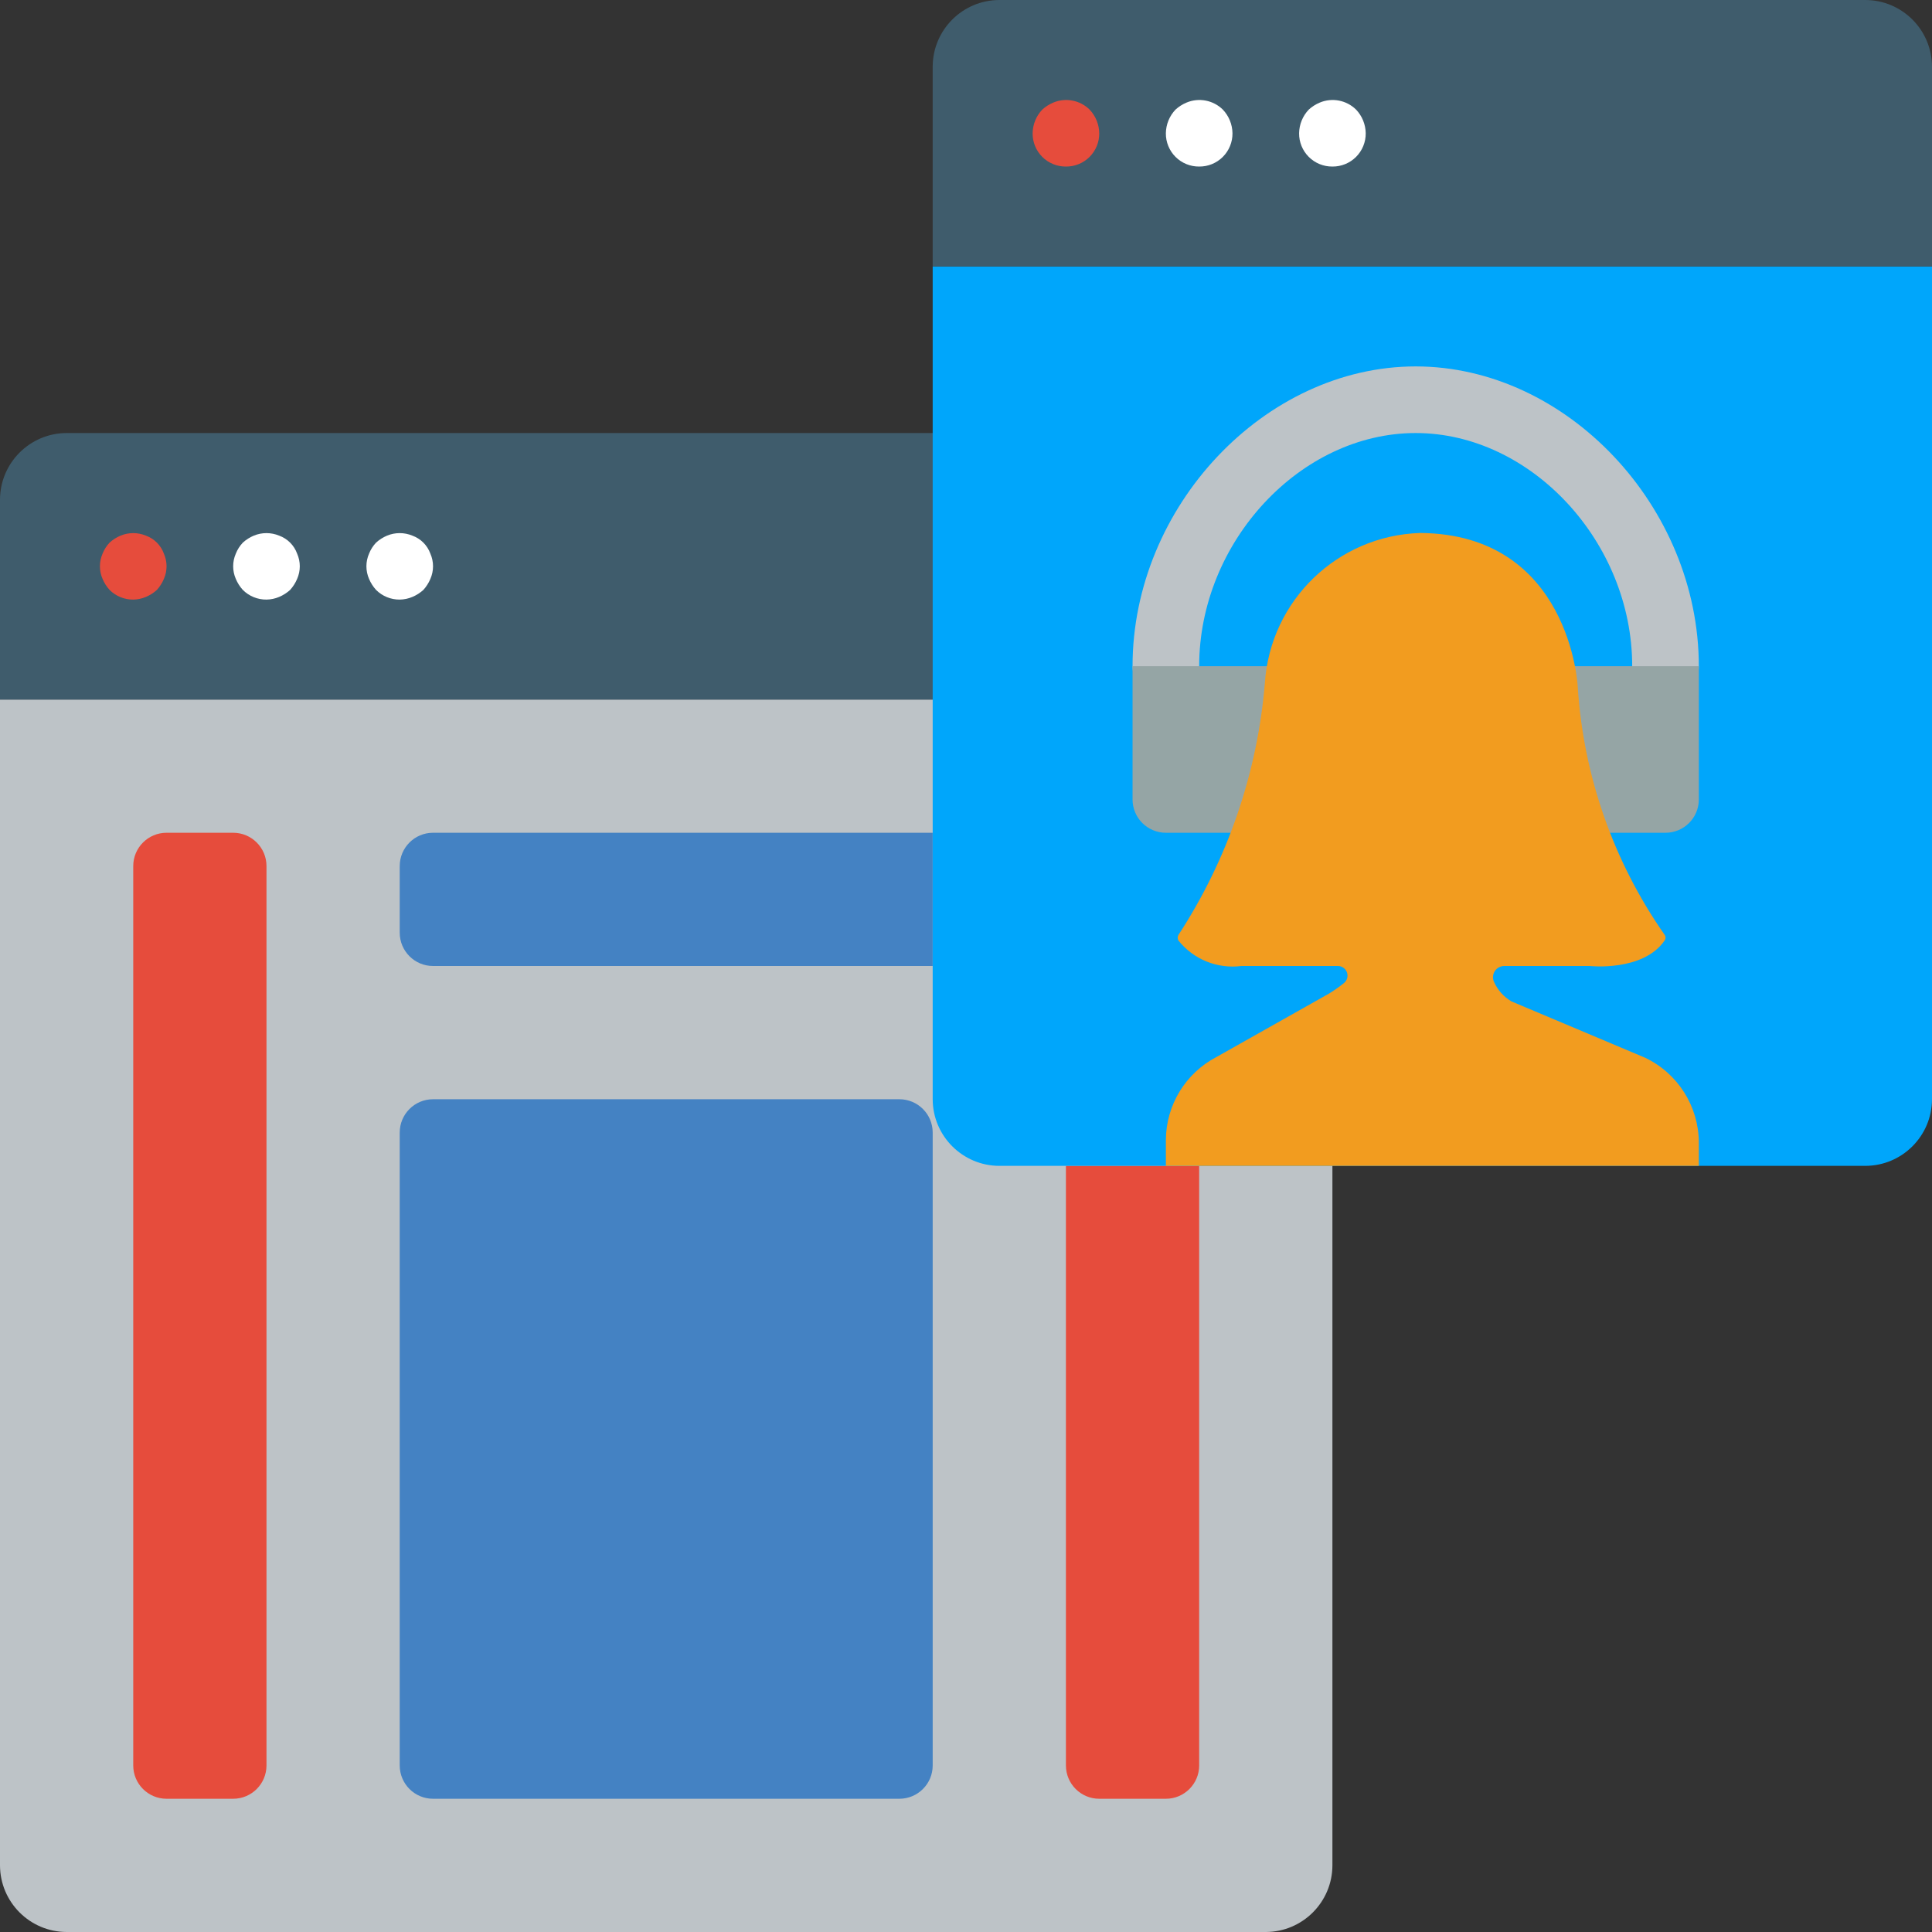 <?xml version="1.0" encoding="iso-8859-1"?>
<!-- Generator: Adobe Illustrator 19.0.0, SVG Export Plug-In . SVG Version: 6.00 Build 0)  -->
<svg version="1.1" id="Capa_1" xmlns="http://www.w3.org/2000/svg" xmlns:xlink="http://www.w3.org/1999/xlink" x="0px" y="0px"
	 viewBox="0 0 512 512" style="enable-background:new 0 0 512 512;" xml:space="preserve">
<rect x="0" y="0" width="512" height="512" fill="#333333" stroke="none"/>
<g>
	<path style="fill:#BDC3C7;" d="M353.103,185.379v308.966c-0.029,9.739-7.916,17.627-17.655,17.655H17.655
		C7.916,511.971,0.029,504.084,0,494.345V185.379H353.103z"/>
	<path style="fill:#3F5C6C;" d="M353.103,114.759v70.621H0v-52.966c0.028-9.739,7.916-17.627,17.655-17.655H353.103z"/>
	<path style="fill:#E64C3C;" d="M35.31,158.897c-2.348,0.022-4.606-0.901-6.268-2.56c-0.78-0.859-1.408-1.844-1.858-2.914
		c-0.937-2.137-0.937-4.569,0-6.707c0.427-1.081,1.058-2.071,1.858-2.914c0.857-0.779,1.841-1.406,2.909-1.854
		c2.149-0.888,4.562-0.888,6.711,0c2.217,0.804,3.963,2.55,4.767,4.767c0.943,2.136,0.943,4.571,0,6.707
		c-0.45,1.068-1.077,2.053-1.854,2.914c-0.859,0.779-1.844,1.406-2.914,1.854C37.602,158.642,36.463,158.882,35.31,158.897z"/>
	<path style="fill:#ffffff;" d="M70.621,158.897c-2.348,0.022-4.606-0.901-6.268-2.56c-0.78-0.859-1.408-1.844-1.858-2.914
		c-0.937-2.137-0.937-4.569,0-6.707c0.427-1.081,1.058-2.071,1.858-2.914c0.857-0.779,1.841-1.406,2.909-1.854
		c2.149-0.888,4.562-0.888,6.711,0c2.217,0.804,3.963,2.55,4.767,4.767c0.943,2.136,0.943,4.571,0,6.707
		c-0.45,1.068-1.077,2.053-1.854,2.914c-0.859,0.779-1.844,1.406-2.914,1.854C72.913,158.642,71.774,158.882,70.621,158.897z"/>
	<path style="fill:#ffffff;" d="M105.931,158.897c-2.348,0.022-4.606-0.901-6.268-2.56c-0.78-0.859-1.408-1.844-1.858-2.914
		c-0.937-2.137-0.937-4.569,0-6.707c0.427-1.081,1.058-2.071,1.858-2.914c0.857-0.779,1.841-1.406,2.909-1.854
		c2.149-0.888,4.562-0.888,6.711,0c2.217,0.804,3.963,2.55,4.767,4.767c0.943,2.136,0.943,4.571,0,6.707
		c-0.45,1.068-1.077,2.053-1.854,2.914c-0.859,0.779-1.844,1.406-2.914,1.854C108.223,158.642,107.084,158.882,105.931,158.897z"/>
	<g>
		<path style="fill:#E64C3C;" d="M44.138,220.69h17.655c4.875,0,8.828,3.952,8.828,8.828v238.345c0,4.875-3.952,8.828-8.828,8.828
			H44.138c-4.875,0-8.828-3.952-8.828-8.828V229.517C35.31,224.642,39.263,220.69,44.138,220.69z"/>
		<path style="fill:#E64C3C;" d="M282.483,308.966h35.31v158.897c0,4.875-3.952,8.828-8.828,8.828H291.31
			c-4.875,0-8.828-3.952-8.828-8.828V308.966z"/>
	</g>
	<g>
		<path style="fill:#4482C3;" d="M114.759,220.69h132.414V256H114.759c-4.875,0-8.828-3.952-8.828-8.828v-17.655
			C105.931,224.642,109.883,220.69,114.759,220.69z"/>
		<path style="fill:#4482C3;" d="M114.759,291.31h123.586c4.875,0,8.828,3.952,8.828,8.828v167.724c0,4.875-3.952,8.828-8.828,8.828
			H114.759c-4.875,0-8.828-3.952-8.828-8.828V300.138C105.931,295.263,109.883,291.31,114.759,291.31z"/>
	</g>
	<path style="fill:#00a6fb;" d="M512,70.621v220.69c-0.029,9.739-7.916,17.627-17.655,17.655H264.828
		c-9.739-0.029-17.627-7.916-17.655-17.655V70.621H512z"/>
	<path style="fill:#3F5C6C;" d="M512,17.655v52.966H247.172V17.655C247.201,7.916,255.089,0.028,264.828,0h229.517
		C504.084,0.028,511.972,7.916,512,17.655z"/>
	<path style="fill:#E64C3C;" d="M282.483,44.138c-2.348,0.023-4.607-0.9-6.267-2.56c-1.66-1.66-2.583-3.919-2.56-6.267
		c0.033-2.337,0.947-4.576,2.56-6.268c0.857-0.779,1.841-1.406,2.909-1.854c3.289-1.379,7.084-0.648,9.626,1.854
		c1.611,1.693,2.525,3.931,2.56,6.268c0.023,2.348-0.9,4.607-2.56,6.267C287.09,43.238,284.831,44.161,282.483,44.138z"/>
	<path style="fill:#ffffff;" d="M317.793,44.138c-2.348,0.023-4.607-0.9-6.267-2.56c-1.66-1.66-2.583-3.919-2.56-6.267
		c0.033-2.337,0.947-4.576,2.56-6.268c0.857-0.779,1.841-1.406,2.909-1.854c3.289-1.379,7.084-0.648,9.626,1.854
		c1.611,1.693,2.526,3.931,2.56,6.268c0.023,2.348-0.9,4.607-2.56,6.267C322.4,43.238,320.141,44.161,317.793,44.138z"/>
	<path style="fill:#ffffff;" d="M353.103,44.138c-2.348,0.023-4.607-0.9-6.267-2.56c-1.66-1.66-2.583-3.919-2.56-6.267
		c0.033-2.337,0.947-4.576,2.56-6.268c0.857-0.779,1.841-1.406,2.909-1.854c3.289-1.379,7.084-0.648,9.626,1.854
		c1.611,1.693,2.525,3.931,2.56,6.268c0.023,2.348-0.9,4.607-2.56,6.267C357.71,43.238,355.452,44.161,353.103,44.138z"/>
	<path style="fill:#BDC3C7;" d="M441.379,185.379c-2.341,0.001-4.587-0.929-6.243-2.585c-1.656-1.656-2.585-3.901-2.585-6.243
		c0-32.914-26.815-61.793-57.379-61.793s-57.379,28.879-57.379,61.793c0,4.875-3.952,8.828-8.828,8.828s-8.828-3.952-8.828-8.828
		c0-42.319,35.065-79.448,75.034-79.448s75.034,37.129,75.034,79.448c0.001,2.341-0.929,4.587-2.585,6.243
		C445.966,184.45,443.721,185.38,441.379,185.379z"/>
	<path style="fill:#95A5A5;" d="M426.726,220.69h14.654c4.875,0,8.828-3.952,8.828-8.828v-35.31H300.138v35.31
		c0,4.875,3.952,8.828,8.828,8.828H426.726z"/>
	<path style="fill:#F29C1F;" d="M450.207,308.966v-6.247c-0.058-9.58-5.587-18.284-14.233-22.408l-35.397-14.918
		c-2.037-1.184-3.654-2.975-4.622-5.123c-0.452-0.933-0.386-2.033,0.175-2.905c0.56-0.872,1.534-1.389,2.57-1.365h22.618
		c0,0,14.147,1.554,19.829-6.778c0.333-0.479,0.308-1.122-0.063-1.573c-13.549-19.411-21.498-42.175-22.976-65.801
		c0,0-2.029-40.287-41.73-40.606c-21.921,0.679-39.742,17.895-41.177,39.779c-1.978,23.772-9.83,46.68-22.85,66.667
		c-0.316,0.47-0.335,1.081-0.047,1.569c3.999,5,10.315,7.555,16.666,6.742h25.517c1.102-0.033,2.099,0.648,2.471,1.686
		c0.371,1.038,0.032,2.197-0.84,2.871c-1.249,1.004-2.561,1.926-3.929,2.761l-29.802,16.795
		c-8.204,4.277-13.368,12.741-13.418,21.993v6.859H450.207z"/>
</g>
<g>
</g>
<g>
</g>
<g>
</g>
<g>
</g>
<g>
</g>
<g>
</g>
<g>
</g>
<g>
</g>
<g>
</g>
<g>
</g>
<g>
</g>
<g>
</g>
<g>
</g>
<g>
</g>
<g>
</g>
</svg>
